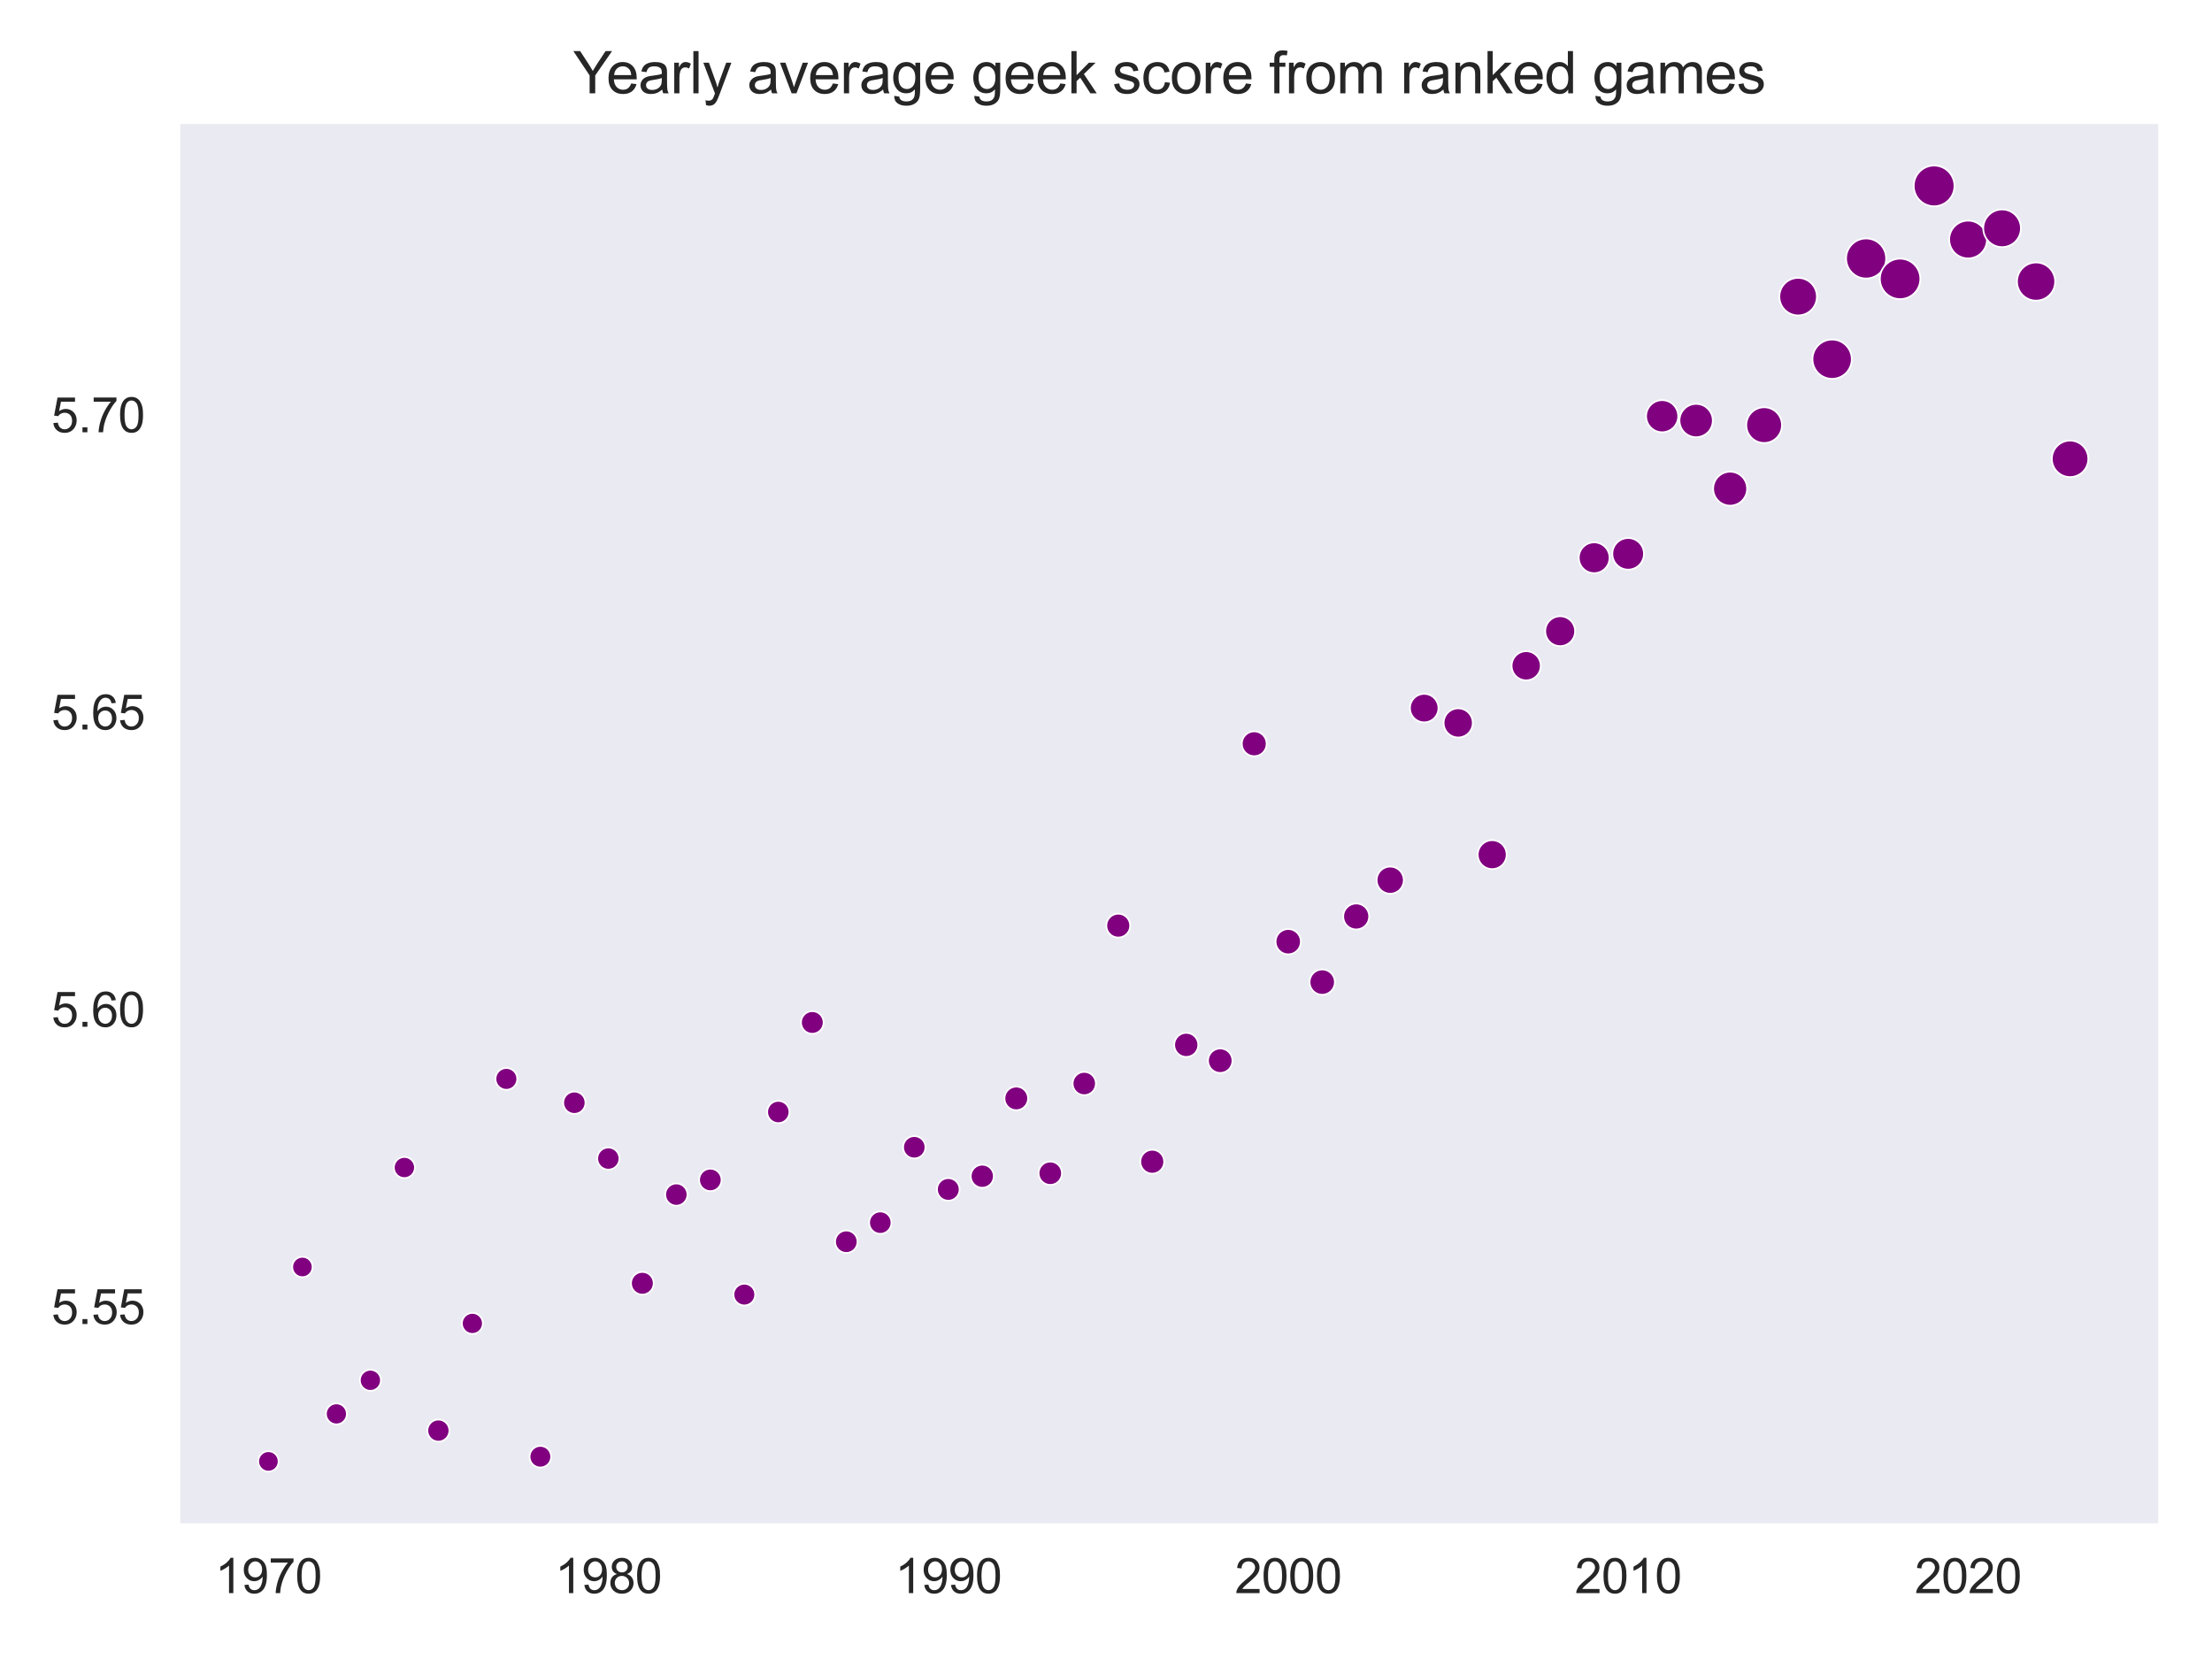 <?xml version="1.0" encoding="utf-8" standalone="no"?>
<!DOCTYPE svg PUBLIC "-//W3C//DTD SVG 1.1//EN"
  "http://www.w3.org/Graphics/SVG/1.1/DTD/svg11.dtd">
<svg xmlns:xlink="http://www.w3.org/1999/xlink" width="460.8pt" height="345.6pt" viewBox="0 0 460.8 345.6" xmlns="http://www.w3.org/2000/svg" version="1.1">
 <defs>
  <style type="text/css">*{stroke-linejoin: round; stroke-linecap: butt}</style>
 </defs>
 <g id="figure_1">
  <g id="patch_1">
   <path d="M 0 345.6 
L 460.8 345.6 
L 460.8 0 
L 0 0 
z
" style="fill: #ffffff"/>
  </g>
  <g id="axes_1">
   <g id="patch_2">
    <path d="M 37.15 317.72 
L 450 317.72 
L 450 25.44 
L 37.15 25.44 
z
" style="fill: #eaeaf2"/>
   </g>
   <g id="matplotlib.axis_1">
    <g id="xtick_1">
     <g id="text_1">
      <!-- 1970 -->
      <g style="fill: #262626" transform="translate(44.794 331.878) scale(0.1 -0.1)">
       <defs>
        <path id="ArialMT-31" d="M 2384 0 
L 1822 0 
L 1822 3584 
Q 1619 3391 1289 3197 
Q 959 3003 697 2906 
L 697 3450 
Q 1169 3672 1522 3987 
Q 1875 4303 2022 4600 
L 2384 4600 
L 2384 0 
z
" transform="scale(0.016)"/>
        <path id="ArialMT-39" d="M 350 1059 
L 891 1109 
Q 959 728 1153 556 
Q 1347 384 1650 384 
Q 1909 384 2104 503 
Q 2300 622 2425 820 
Q 2550 1019 2634 1356 
Q 2719 1694 2719 2044 
Q 2719 2081 2716 2156 
Q 2547 1888 2255 1720 
Q 1963 1553 1622 1553 
Q 1053 1553 659 1965 
Q 266 2378 266 3053 
Q 266 3750 677 4175 
Q 1088 4600 1706 4600 
Q 2153 4600 2523 4359 
Q 2894 4119 3086 3673 
Q 3278 3228 3278 2384 
Q 3278 1506 3087 986 
Q 2897 466 2520 194 
Q 2144 -78 1638 -78 
Q 1100 -78 759 220 
Q 419 519 350 1059 
z
M 2653 3081 
Q 2653 3566 2395 3850 
Q 2138 4134 1775 4134 
Q 1400 4134 1122 3828 
Q 844 3522 844 3034 
Q 844 2597 1108 2323 
Q 1372 2050 1759 2050 
Q 2150 2050 2401 2323 
Q 2653 2597 2653 3081 
z
" transform="scale(0.016)"/>
        <path id="ArialMT-37" d="M 303 3981 
L 303 4522 
L 3269 4522 
L 3269 4084 
Q 2831 3619 2401 2847 
Q 1972 2075 1738 1259 
Q 1569 684 1522 0 
L 944 0 
Q 953 541 1156 1306 
Q 1359 2072 1739 2783 
Q 2119 3494 2547 3981 
L 303 3981 
z
" transform="scale(0.016)"/>
        <path id="ArialMT-30" d="M 266 2259 
Q 266 3072 433 3567 
Q 600 4063 929 4331 
Q 1259 4600 1759 4600 
Q 2128 4600 2406 4451 
Q 2684 4303 2865 4023 
Q 3047 3744 3150 3342 
Q 3253 2941 3253 2259 
Q 3253 1453 3087 958 
Q 2922 463 2592 192 
Q 2263 -78 1759 -78 
Q 1097 -78 719 397 
Q 266 969 266 2259 
z
M 844 2259 
Q 844 1131 1108 757 
Q 1372 384 1759 384 
Q 2147 384 2411 759 
Q 2675 1134 2675 2259 
Q 2675 3391 2411 3762 
Q 2147 4134 1753 4134 
Q 1366 4134 1134 3806 
Q 844 3388 844 2259 
z
" transform="scale(0.016)"/>
       </defs>
       <use xlink:href="#ArialMT-31"/>
       <use xlink:href="#ArialMT-39" x="55.615"/>
       <use xlink:href="#ArialMT-37" x="111.23"/>
       <use xlink:href="#ArialMT-30" x="166.846"/>
      </g>
     </g>
    </g>
    <g id="xtick_2">
     <g id="text_2">
      <!-- 1980 -->
      <g style="fill: #262626" transform="translate(115.609 331.878) scale(0.1 -0.1)">
       <defs>
        <path id="ArialMT-38" d="M 1131 2484 
Q 781 2613 612 2850 
Q 444 3088 444 3419 
Q 444 3919 803 4259 
Q 1163 4600 1759 4600 
Q 2359 4600 2725 4251 
Q 3091 3903 3091 3403 
Q 3091 3084 2923 2848 
Q 2756 2613 2416 2484 
Q 2838 2347 3058 2040 
Q 3278 1734 3278 1309 
Q 3278 722 2862 322 
Q 2447 -78 1769 -78 
Q 1091 -78 675 323 
Q 259 725 259 1325 
Q 259 1772 486 2073 
Q 713 2375 1131 2484 
z
M 1019 3438 
Q 1019 3113 1228 2906 
Q 1438 2700 1772 2700 
Q 2097 2700 2305 2904 
Q 2513 3109 2513 3406 
Q 2513 3716 2298 3927 
Q 2084 4138 1766 4138 
Q 1444 4138 1231 3931 
Q 1019 3725 1019 3438 
z
M 838 1322 
Q 838 1081 952 856 
Q 1066 631 1291 507 
Q 1516 384 1775 384 
Q 2178 384 2440 643 
Q 2703 903 2703 1303 
Q 2703 1709 2433 1975 
Q 2163 2241 1756 2241 
Q 1359 2241 1098 1978 
Q 838 1716 838 1322 
z
" transform="scale(0.016)"/>
       </defs>
       <use xlink:href="#ArialMT-31"/>
       <use xlink:href="#ArialMT-39" x="55.615"/>
       <use xlink:href="#ArialMT-38" x="111.23"/>
       <use xlink:href="#ArialMT-30" x="166.846"/>
      </g>
     </g>
    </g>
    <g id="xtick_3">
     <g id="text_3">
      <!-- 1990 -->
      <g style="fill: #262626" transform="translate(186.424 331.878) scale(0.1 -0.1)">
       <use xlink:href="#ArialMT-31"/>
       <use xlink:href="#ArialMT-39" x="55.615"/>
       <use xlink:href="#ArialMT-39" x="111.23"/>
       <use xlink:href="#ArialMT-30" x="166.846"/>
      </g>
     </g>
    </g>
    <g id="xtick_4">
     <g id="text_4">
      <!-- 2000 -->
      <g style="fill: #262626" transform="translate(257.238 331.878) scale(0.1 -0.1)">
       <defs>
        <path id="ArialMT-32" d="M 3222 541 
L 3222 0 
L 194 0 
Q 188 203 259 391 
Q 375 700 629 1000 
Q 884 1300 1366 1694 
Q 2113 2306 2375 2664 
Q 2638 3022 2638 3341 
Q 2638 3675 2398 3904 
Q 2159 4134 1775 4134 
Q 1369 4134 1125 3890 
Q 881 3647 878 3216 
L 300 3275 
Q 359 3922 746 4261 
Q 1134 4600 1788 4600 
Q 2447 4600 2831 4234 
Q 3216 3869 3216 3328 
Q 3216 3053 3103 2787 
Q 2991 2522 2730 2228 
Q 2469 1934 1863 1422 
Q 1356 997 1212 845 
Q 1069 694 975 541 
L 3222 541 
z
" transform="scale(0.016)"/>
       </defs>
       <use xlink:href="#ArialMT-32"/>
       <use xlink:href="#ArialMT-30" x="55.615"/>
       <use xlink:href="#ArialMT-30" x="111.23"/>
       <use xlink:href="#ArialMT-30" x="166.846"/>
      </g>
     </g>
    </g>
    <g id="xtick_5">
     <g id="text_5">
      <!-- 2010 -->
      <g style="fill: #262626" transform="translate(328.053 331.878) scale(0.1 -0.1)">
       <use xlink:href="#ArialMT-32"/>
       <use xlink:href="#ArialMT-30" x="55.615"/>
       <use xlink:href="#ArialMT-31" x="111.23"/>
       <use xlink:href="#ArialMT-30" x="166.846"/>
      </g>
     </g>
    </g>
    <g id="xtick_6">
     <g id="text_6">
      <!-- 2020 -->
      <g style="fill: #262626" transform="translate(398.868 331.878) scale(0.1 -0.1)">
       <use xlink:href="#ArialMT-32"/>
       <use xlink:href="#ArialMT-30" x="55.615"/>
       <use xlink:href="#ArialMT-32" x="111.23"/>
       <use xlink:href="#ArialMT-30" x="166.846"/>
      </g>
     </g>
    </g>
   </g>
   <g id="matplotlib.axis_2">
    <g id="ytick_1">
     <g id="text_7">
      <!-- 5.55 -->
      <g style="fill: #262626" transform="translate(10.689 275.814) scale(0.1 -0.1)">
       <defs>
        <path id="ArialMT-35" d="M 266 1200 
L 856 1250 
Q 922 819 1161 601 
Q 1400 384 1738 384 
Q 2144 384 2425 690 
Q 2706 997 2706 1503 
Q 2706 1984 2436 2262 
Q 2166 2541 1728 2541 
Q 1456 2541 1237 2417 
Q 1019 2294 894 2097 
L 366 2166 
L 809 4519 
L 3088 4519 
L 3088 3981 
L 1259 3981 
L 1013 2750 
Q 1425 3038 1878 3038 
Q 2478 3038 2890 2622 
Q 3303 2206 3303 1553 
Q 3303 931 2941 478 
Q 2500 -78 1738 -78 
Q 1113 -78 717 272 
Q 322 622 266 1200 
z
" transform="scale(0.016)"/>
        <path id="ArialMT-2e" d="M 581 0 
L 581 641 
L 1222 641 
L 1222 0 
L 581 0 
z
" transform="scale(0.016)"/>
       </defs>
       <use xlink:href="#ArialMT-35"/>
       <use xlink:href="#ArialMT-2e" x="55.615"/>
       <use xlink:href="#ArialMT-35" x="83.398"/>
       <use xlink:href="#ArialMT-35" x="139.014"/>
      </g>
     </g>
    </g>
    <g id="ytick_2">
     <g id="text_8">
      <!-- 5.60 -->
      <g style="fill: #262626" transform="translate(10.689 213.891) scale(0.1 -0.1)">
       <defs>
        <path id="ArialMT-36" d="M 3184 3459 
L 2625 3416 
Q 2550 3747 2413 3897 
Q 2184 4138 1850 4138 
Q 1581 4138 1378 3988 
Q 1113 3794 959 3422 
Q 806 3050 800 2363 
Q 1003 2672 1297 2822 
Q 1591 2972 1913 2972 
Q 2475 2972 2870 2558 
Q 3266 2144 3266 1488 
Q 3266 1056 3080 686 
Q 2894 316 2569 119 
Q 2244 -78 1831 -78 
Q 1128 -78 684 439 
Q 241 956 241 2144 
Q 241 3472 731 4075 
Q 1159 4600 1884 4600 
Q 2425 4600 2770 4297 
Q 3116 3994 3184 3459 
z
M 888 1484 
Q 888 1194 1011 928 
Q 1134 663 1356 523 
Q 1578 384 1822 384 
Q 2178 384 2434 671 
Q 2691 959 2691 1453 
Q 2691 1928 2437 2201 
Q 2184 2475 1800 2475 
Q 1419 2475 1153 2201 
Q 888 1928 888 1484 
z
" transform="scale(0.016)"/>
       </defs>
       <use xlink:href="#ArialMT-35"/>
       <use xlink:href="#ArialMT-2e" x="55.615"/>
       <use xlink:href="#ArialMT-36" x="83.398"/>
       <use xlink:href="#ArialMT-30" x="139.014"/>
      </g>
     </g>
    </g>
    <g id="ytick_3">
     <g id="text_9">
      <!-- 5.65 -->
      <g style="fill: #262626" transform="translate(10.689 151.969) scale(0.1 -0.1)">
       <use xlink:href="#ArialMT-35"/>
       <use xlink:href="#ArialMT-2e" x="55.615"/>
       <use xlink:href="#ArialMT-36" x="83.398"/>
       <use xlink:href="#ArialMT-35" x="139.014"/>
      </g>
     </g>
    </g>
    <g id="ytick_4">
     <g id="text_10">
      <!-- 5.70 -->
      <g style="fill: #262626" transform="translate(10.689 90.047) scale(0.1 -0.1)">
       <use xlink:href="#ArialMT-35"/>
       <use xlink:href="#ArialMT-2e" x="55.615"/>
       <use xlink:href="#ArialMT-37" x="83.398"/>
       <use xlink:href="#ArialMT-30" x="139.014"/>
      </g>
     </g>
    </g>
   </g>
   <g id="PathCollection_1">
    <path d="M 55.916 306.558 
C 56.479 306.558 57.019 306.334 57.417 305.936 
C 57.816 305.538 58.039 304.998 58.039 304.435 
C 58.039 303.871 57.816 303.331 57.417 302.933 
C 57.019 302.535 56.479 302.311 55.916 302.311 
C 55.353 302.311 54.813 302.535 54.414 302.933 
C 54.016 303.331 53.792 303.871 53.792 304.435 
C 53.792 304.998 54.016 305.538 54.414 305.936 
C 54.813 306.334 55.353 306.558 55.916 306.558 
z
" clip-path="url(#p7b5a3432b7)" style="fill: #800080; stroke: #ffffff; stroke-width: 0.354"/>
    <path d="M 62.997 266.059 
C 63.56 266.059 64.1 265.835 64.497 265.437 
C 64.895 265.039 65.119 264.5 65.119 263.937 
C 65.119 263.375 64.895 262.835 64.497 262.437 
C 64.1 262.039 63.56 261.816 62.997 261.816 
C 62.435 261.816 61.895 262.039 61.497 262.437 
C 61.1 262.835 60.876 263.375 60.876 263.937 
C 60.876 264.5 61.1 265.039 61.497 265.437 
C 61.895 265.835 62.435 266.059 62.997 266.059 
z
" clip-path="url(#p7b5a3432b7)" style="fill: #800080; stroke: #ffffff; stroke-width: 0.354"/>
    <path d="M 70.079 296.722 
C 70.658 296.722 71.213 296.492 71.622 296.083 
C 72.032 295.673 72.261 295.118 72.261 294.539 
C 72.261 293.961 72.032 293.405 71.622 292.996 
C 71.213 292.587 70.658 292.357 70.079 292.357 
C 69.5 292.357 68.945 292.587 68.536 292.996 
C 68.126 293.405 67.896 293.961 67.896 294.539 
C 67.896 295.118 68.126 295.673 68.536 296.083 
C 68.945 296.492 69.5 296.722 70.079 296.722 
z
" clip-path="url(#p7b5a3432b7)" style="fill: #800080; stroke: #ffffff; stroke-width: 0.354"/>
    <path d="M 77.16 289.737 
C 77.742 289.737 78.301 289.506 78.712 289.094 
C 79.124 288.683 79.355 288.124 79.355 287.542 
C 79.355 286.96 79.124 286.402 78.712 285.99 
C 78.301 285.578 77.742 285.347 77.16 285.347 
C 76.578 285.347 76.02 285.578 75.608 285.99 
C 75.197 286.402 74.965 286.96 74.965 287.542 
C 74.965 288.124 75.197 288.683 75.608 289.094 
C 76.02 289.506 76.578 289.737 77.16 289.737 
z
" clip-path="url(#p7b5a3432b7)" style="fill: #800080; stroke: #ffffff; stroke-width: 0.354"/>
    <path d="M 84.242 245.415 
C 84.825 245.415 85.383 245.184 85.795 244.772 
C 86.207 244.36 86.439 243.801 86.439 243.218 
C 86.439 242.635 86.207 242.076 85.795 241.664 
C 85.383 241.252 84.825 241.021 84.242 241.021 
C 83.659 241.021 83.1 241.252 82.688 241.664 
C 82.276 242.076 82.045 242.635 82.045 243.218 
C 82.045 243.801 82.276 244.36 82.688 244.772 
C 83.1 245.184 83.659 245.415 84.242 245.415 
z
" clip-path="url(#p7b5a3432b7)" style="fill: #800080; stroke: #ffffff; stroke-width: 0.354"/>
    <path d="M 91.323 300.316 
C 91.932 300.316 92.516 300.074 92.947 299.643 
C 93.378 299.213 93.62 298.628 93.62 298.019 
C 93.62 297.41 93.378 296.826 92.947 296.396 
C 92.516 295.965 91.932 295.723 91.323 295.723 
C 90.714 295.723 90.13 295.965 89.7 296.396 
C 89.269 296.826 89.027 297.41 89.027 298.019 
C 89.027 298.628 89.269 299.213 89.7 299.643 
C 90.13 300.074 90.714 300.316 91.323 300.316 
z
" clip-path="url(#p7b5a3432b7)" style="fill: #800080; stroke: #ffffff; stroke-width: 0.354"/>
    <path d="M 98.405 277.875 
C 98.984 277.875 99.54 277.645 99.95 277.235 
C 100.359 276.825 100.589 276.27 100.589 275.69 
C 100.589 275.111 100.359 274.555 99.95 274.145 
C 99.54 273.736 98.984 273.505 98.405 273.505 
C 97.825 273.505 97.27 273.736 96.86 274.145 
C 96.45 274.555 96.22 275.111 96.22 275.69 
C 96.22 276.27 96.45 276.825 96.86 277.235 
C 97.27 277.645 97.825 277.875 98.405 277.875 
z
" clip-path="url(#p7b5a3432b7)" style="fill: #800080; stroke: #ffffff; stroke-width: 0.354"/>
    <path d="M 105.486 227.023 
C 106.088 227.023 106.666 226.784 107.092 226.358 
C 107.517 225.932 107.757 225.355 107.757 224.753 
C 107.757 224.151 107.517 223.573 107.092 223.147 
C 106.666 222.722 106.088 222.482 105.486 222.482 
C 104.884 222.482 104.307 222.722 103.881 223.147 
C 103.455 223.573 103.216 224.151 103.216 224.753 
C 103.216 225.355 103.455 225.932 103.881 226.358 
C 104.307 226.784 104.884 227.023 105.486 227.023 
z
" clip-path="url(#p7b5a3432b7)" style="fill: #800080; stroke: #ffffff; stroke-width: 0.354"/>
    <path d="M 112.568 305.709 
C 113.165 305.709 113.738 305.471 114.16 305.049 
C 114.583 304.626 114.82 304.054 114.82 303.456 
C 114.82 302.859 114.583 302.286 114.16 301.864 
C 113.738 301.441 113.165 301.204 112.568 301.204 
C 111.97 301.204 111.397 301.441 110.975 301.864 
C 110.553 302.286 110.315 302.859 110.315 303.456 
C 110.315 304.054 110.553 304.626 110.975 305.049 
C 111.397 305.471 111.97 305.709 112.568 305.709 
z
" clip-path="url(#p7b5a3432b7)" style="fill: #800080; stroke: #ffffff; stroke-width: 0.354"/>
    <path d="M 119.649 232.041 
C 120.265 232.041 120.856 231.796 121.291 231.361 
C 121.726 230.925 121.971 230.335 121.971 229.719 
C 121.971 229.103 121.726 228.513 121.291 228.077 
C 120.856 227.642 120.265 227.397 119.649 227.397 
C 119.033 227.397 118.443 227.642 118.007 228.077 
C 117.572 228.513 117.327 229.103 117.327 229.719 
C 117.327 230.335 117.572 230.925 118.007 231.361 
C 118.443 231.796 119.033 232.041 119.649 232.041 
z
" clip-path="url(#p7b5a3432b7)" style="fill: #800080; stroke: #ffffff; stroke-width: 0.354"/>
    <path d="M 126.731 243.658 
C 127.343 243.658 127.931 243.415 128.364 242.982 
C 128.797 242.548 129.041 241.961 129.041 241.348 
C 129.041 240.735 128.797 240.148 128.364 239.714 
C 127.931 239.281 127.343 239.038 126.731 239.038 
C 126.118 239.038 125.53 239.281 125.097 239.714 
C 124.664 240.148 124.42 240.735 124.42 241.348 
C 124.42 241.961 124.664 242.548 125.097 242.982 
C 125.53 243.415 126.118 243.658 126.731 243.658 
z
" clip-path="url(#p7b5a3432b7)" style="fill: #800080; stroke: #ffffff; stroke-width: 0.354"/>
    <path d="M 133.812 269.695 
C 134.439 269.695 135.041 269.446 135.484 269.003 
C 135.928 268.559 136.177 267.958 136.177 267.331 
C 136.177 266.704 135.928 266.102 135.484 265.659 
C 135.041 265.215 134.439 264.966 133.812 264.966 
C 133.185 264.966 132.584 265.215 132.14 265.659 
C 131.697 266.102 131.447 266.704 131.447 267.331 
C 131.447 267.958 131.697 268.559 132.14 269.003 
C 132.584 269.446 133.185 269.695 133.812 269.695 
z
" clip-path="url(#p7b5a3432b7)" style="fill: #800080; stroke: #ffffff; stroke-width: 0.354"/>
    <path d="M 140.894 251.171 
C 141.508 251.171 142.098 250.927 142.533 250.492 
C 142.967 250.057 143.212 249.468 143.212 248.853 
C 143.212 248.238 142.967 247.649 142.533 247.214 
C 142.098 246.779 141.508 246.535 140.894 246.535 
C 140.279 246.535 139.689 246.779 139.255 247.214 
C 138.82 247.649 138.576 248.238 138.576 248.853 
C 138.576 249.468 138.82 250.057 139.255 250.492 
C 139.689 250.927 140.279 251.171 140.894 251.171 
z
" clip-path="url(#p7b5a3432b7)" style="fill: #800080; stroke: #ffffff; stroke-width: 0.354"/>
    <path d="M 147.975 248.134 
C 148.596 248.134 149.191 247.887 149.629 247.448 
C 150.068 247.01 150.315 246.414 150.315 245.794 
C 150.315 245.174 150.068 244.578 149.629 244.14 
C 149.191 243.701 148.596 243.454 147.975 243.454 
C 147.355 243.454 146.76 243.701 146.321 244.14 
C 145.882 244.578 145.636 245.174 145.636 245.794 
C 145.636 246.414 145.882 247.01 146.321 247.448 
C 146.76 247.887 147.355 248.134 147.975 248.134 
z
" clip-path="url(#p7b5a3432b7)" style="fill: #800080; stroke: #ffffff; stroke-width: 0.354"/>
    <path d="M 155.057 271.946 
C 155.657 271.946 156.232 271.708 156.656 271.283 
C 157.081 270.859 157.319 270.284 157.319 269.684 
C 157.319 269.084 157.081 268.508 156.656 268.084 
C 156.232 267.66 155.657 267.421 155.057 267.421 
C 154.457 267.421 153.881 267.66 153.457 268.084 
C 153.033 268.508 152.794 269.084 152.794 269.684 
C 152.794 270.284 153.033 270.859 153.457 271.283 
C 153.881 271.708 154.457 271.946 155.057 271.946 
z
" clip-path="url(#p7b5a3432b7)" style="fill: #800080; stroke: #ffffff; stroke-width: 0.354"/>
    <path d="M 162.138 233.971 
C 162.753 233.971 163.343 233.726 163.779 233.291 
C 164.214 232.856 164.458 232.266 164.458 231.651 
C 164.458 231.036 164.214 230.446 163.779 230.01 
C 163.343 229.575 162.753 229.331 162.138 229.331 
C 161.523 229.331 160.933 229.575 160.498 230.01 
C 160.062 230.446 159.818 231.036 159.818 231.651 
C 159.818 232.266 160.062 232.856 160.498 233.291 
C 160.933 233.726 161.523 233.971 162.138 233.971 
z
" clip-path="url(#p7b5a3432b7)" style="fill: #800080; stroke: #ffffff; stroke-width: 0.354"/>
    <path d="M 169.22 215.357 
C 169.845 215.357 170.444 215.109 170.886 214.667 
C 171.328 214.225 171.576 213.625 171.576 213 
C 171.576 212.375 171.328 211.775 170.886 211.333 
C 170.444 210.891 169.845 210.643 169.22 210.643 
C 168.594 210.643 167.995 210.891 167.553 211.333 
C 167.111 211.775 166.863 212.375 166.863 213 
C 166.863 213.625 167.111 214.225 167.553 214.667 
C 167.995 215.109 168.594 215.357 169.22 215.357 
z
" clip-path="url(#p7b5a3432b7)" style="fill: #800080; stroke: #ffffff; stroke-width: 0.354"/>
    <path d="M 176.301 261.011 
C 176.921 261.011 177.516 260.765 177.954 260.327 
C 178.392 259.888 178.639 259.294 178.639 258.674 
C 178.639 258.054 178.392 257.459 177.954 257.021 
C 177.516 256.583 176.921 256.336 176.301 256.336 
C 175.681 256.336 175.086 256.583 174.648 257.021 
C 174.21 257.459 173.963 258.054 173.963 258.674 
C 173.963 259.294 174.21 259.888 174.648 260.327 
C 175.086 260.765 175.681 261.011 176.301 261.011 
z
" clip-path="url(#p7b5a3432b7)" style="fill: #800080; stroke: #ffffff; stroke-width: 0.354"/>
    <path d="M 183.382 257.026 
C 184 257.026 184.592 256.781 185.028 256.344 
C 185.465 255.908 185.71 255.316 185.71 254.698 
C 185.71 254.081 185.465 253.489 185.028 253.052 
C 184.592 252.616 184 252.371 183.382 252.371 
C 182.765 252.371 182.173 252.616 181.736 253.052 
C 181.3 253.489 181.055 254.081 181.055 254.698 
C 181.055 255.316 181.3 255.908 181.736 256.344 
C 182.173 256.781 182.765 257.026 183.382 257.026 
z
" clip-path="url(#p7b5a3432b7)" style="fill: #800080; stroke: #ffffff; stroke-width: 0.354"/>
    <path d="M 190.464 241.323 
C 191.081 241.323 191.673 241.077 192.11 240.641 
C 192.546 240.204 192.792 239.612 192.792 238.995 
C 192.792 238.378 192.546 237.785 192.11 237.349 
C 191.673 236.912 191.081 236.667 190.464 236.667 
C 189.847 236.667 189.254 236.912 188.818 237.349 
C 188.381 237.785 188.136 238.378 188.136 238.995 
C 188.136 239.612 188.381 240.204 188.818 240.641 
C 189.254 241.077 189.847 241.323 190.464 241.323 
z
" clip-path="url(#p7b5a3432b7)" style="fill: #800080; stroke: #ffffff; stroke-width: 0.354"/>
    <path d="M 197.545 250.131 
C 198.17 250.131 198.769 249.882 199.211 249.441 
C 199.652 248.999 199.9 248.4 199.9 247.776 
C 199.9 247.151 199.652 246.552 199.211 246.11 
C 198.769 245.669 198.17 245.421 197.545 245.421 
C 196.921 245.421 196.322 245.669 195.88 246.11 
C 195.439 246.552 195.19 247.151 195.19 247.776 
C 195.19 248.4 195.439 248.999 195.88 249.441 
C 196.322 249.882 196.921 250.131 197.545 250.131 
z
" clip-path="url(#p7b5a3432b7)" style="fill: #800080; stroke: #ffffff; stroke-width: 0.354"/>
    <path d="M 204.627 247.429 
C 205.264 247.429 205.875 247.176 206.326 246.725 
C 206.777 246.275 207.03 245.663 207.03 245.026 
C 207.03 244.389 206.777 243.778 206.326 243.327 
C 205.875 242.877 205.264 242.623 204.627 242.623 
C 203.99 242.623 203.378 242.877 202.928 243.327 
C 202.477 243.778 202.224 244.389 202.224 245.026 
C 202.224 245.663 202.477 246.275 202.928 246.725 
C 203.378 247.176 203.99 247.429 204.627 247.429 
z
" clip-path="url(#p7b5a3432b7)" style="fill: #800080; stroke: #ffffff; stroke-width: 0.354"/>
    <path d="M 211.708 231.278 
C 212.361 231.278 212.988 231.018 213.45 230.556 
C 213.912 230.094 214.171 229.468 214.171 228.815 
C 214.171 228.162 213.912 227.535 213.45 227.074 
C 212.988 226.612 212.361 226.352 211.708 226.352 
C 211.055 226.352 210.429 226.612 209.967 227.074 
C 209.505 227.535 209.246 228.162 209.246 228.815 
C 209.246 229.468 209.505 230.094 209.967 230.556 
C 210.429 231.018 211.055 231.278 211.708 231.278 
z
" clip-path="url(#p7b5a3432b7)" style="fill: #800080; stroke: #ffffff; stroke-width: 0.354"/>
    <path d="M 218.79 246.842 
C 219.436 246.842 220.055 246.585 220.511 246.129 
C 220.968 245.672 221.225 245.053 221.225 244.407 
C 221.225 243.761 220.968 243.142 220.511 242.685 
C 220.055 242.229 219.436 241.972 218.79 241.972 
C 218.144 241.972 217.525 242.229 217.068 242.685 
C 216.612 243.142 216.355 243.761 216.355 244.407 
C 216.355 245.053 216.612 245.672 217.068 246.129 
C 217.525 246.585 218.144 246.842 218.79 246.842 
z
" clip-path="url(#p7b5a3432b7)" style="fill: #800080; stroke: #ffffff; stroke-width: 0.354"/>
    <path d="M 225.871 228.142 
C 226.514 228.142 227.131 227.887 227.585 227.432 
C 228.04 226.978 228.295 226.362 228.295 225.719 
C 228.295 225.076 228.04 224.46 227.585 224.005 
C 227.131 223.551 226.514 223.295 225.871 223.295 
C 225.229 223.295 224.612 223.551 224.158 224.005 
C 223.703 224.46 223.448 225.076 223.448 225.719 
C 223.448 226.362 223.703 226.978 224.158 227.432 
C 224.612 227.887 225.229 228.142 225.871 228.142 
z
" clip-path="url(#p7b5a3432b7)" style="fill: #800080; stroke: #ffffff; stroke-width: 0.354"/>
    <path d="M 232.953 195.31 
C 233.612 195.31 234.244 195.048 234.71 194.583 
C 235.176 194.117 235.438 193.485 235.438 192.826 
C 235.438 192.167 235.176 191.535 234.71 191.069 
C 234.244 190.603 233.612 190.341 232.953 190.341 
C 232.294 190.341 231.662 190.603 231.196 191.069 
C 230.73 191.535 230.468 192.167 230.468 192.826 
C 230.468 193.485 230.73 194.117 231.196 194.583 
C 231.662 195.048 232.294 195.31 232.953 195.31 
z
" clip-path="url(#p7b5a3432b7)" style="fill: #800080; stroke: #ffffff; stroke-width: 0.354"/>
    <path d="M 240.034 244.495 
C 240.695 244.495 241.328 244.232 241.795 243.765 
C 242.262 243.298 242.524 242.665 242.524 242.004 
C 242.524 241.344 242.262 240.711 241.795 240.244 
C 241.328 239.777 240.695 239.514 240.034 239.514 
C 239.374 239.514 238.74 239.777 238.273 240.244 
C 237.806 240.711 237.544 241.344 237.544 242.004 
C 237.544 242.665 237.806 243.298 238.273 243.765 
C 238.74 244.232 239.374 244.495 240.034 244.495 
z
" clip-path="url(#p7b5a3432b7)" style="fill: #800080; stroke: #ffffff; stroke-width: 0.354"/>
    <path d="M 247.116 220.179 
C 247.781 220.179 248.42 219.915 248.891 219.444 
C 249.361 218.973 249.626 218.335 249.626 217.669 
C 249.626 217.003 249.361 216.365 248.891 215.894 
C 248.42 215.423 247.781 215.159 247.116 215.159 
C 246.45 215.159 245.811 215.423 245.341 215.894 
C 244.87 216.365 244.606 217.003 244.606 217.669 
C 244.606 218.335 244.87 218.973 245.341 219.444 
C 245.811 219.915 246.45 220.179 247.116 220.179 
z
" clip-path="url(#p7b5a3432b7)" style="fill: #800080; stroke: #ffffff; stroke-width: 0.354"/>
    <path d="M 254.197 223.513 
C 254.873 223.513 255.522 223.244 256 222.766 
C 256.478 222.288 256.747 221.639 256.747 220.963 
C 256.747 220.287 256.478 219.638 256 219.16 
C 255.522 218.682 254.873 218.413 254.197 218.413 
C 253.521 218.413 252.872 218.682 252.394 219.16 
C 251.916 219.638 251.647 220.287 251.647 220.963 
C 251.647 221.639 251.916 222.288 252.394 222.766 
C 252.872 223.244 253.521 223.513 254.197 223.513 
z
" clip-path="url(#p7b5a3432b7)" style="fill: #800080; stroke: #ffffff; stroke-width: 0.354"/>
    <path d="M 261.279 157.532 
C 261.966 157.532 262.625 157.259 263.11 156.773 
C 263.596 156.287 263.869 155.628 263.869 154.941 
C 263.869 154.254 263.596 153.595 263.11 153.11 
C 262.625 152.624 261.966 152.351 261.279 152.351 
C 260.592 152.351 259.933 152.624 259.447 153.11 
C 258.961 153.595 258.688 154.254 258.688 154.941 
C 258.688 155.628 258.961 156.287 259.447 156.773 
C 259.933 157.259 260.592 157.532 261.279 157.532 
z
" clip-path="url(#p7b5a3432b7)" style="fill: #800080; stroke: #ffffff; stroke-width: 0.354"/>
    <path d="M 268.36 198.805 
C 269.059 198.805 269.73 198.527 270.224 198.033 
C 270.718 197.539 270.996 196.868 270.996 196.169 
C 270.996 195.47 270.718 194.8 270.224 194.306 
C 269.73 193.811 269.059 193.534 268.36 193.534 
C 267.661 193.534 266.991 193.811 266.496 194.306 
C 266.002 194.8 265.724 195.47 265.724 196.169 
C 265.724 196.868 266.002 197.539 266.496 198.033 
C 266.991 198.527 267.661 198.805 268.36 198.805 
z
" clip-path="url(#p7b5a3432b7)" style="fill: #800080; stroke: #ffffff; stroke-width: 0.354"/>
    <path d="M 275.442 207.23 
C 276.142 207.23 276.813 206.952 277.308 206.457 
C 277.803 205.962 278.081 205.291 278.081 204.591 
C 278.081 203.891 277.803 203.22 277.308 202.725 
C 276.813 202.23 276.142 201.952 275.442 201.952 
C 274.742 201.952 274.07 202.23 273.575 202.725 
C 273.081 203.22 272.802 203.891 272.802 204.591 
C 272.802 205.291 273.081 205.962 273.575 206.457 
C 274.07 206.952 274.742 207.23 275.442 207.23 
z
" clip-path="url(#p7b5a3432b7)" style="fill: #800080; stroke: #ffffff; stroke-width: 0.354"/>
    <path d="M 282.523 193.624 
C 283.241 193.624 283.929 193.339 284.436 192.831 
C 284.944 192.324 285.229 191.636 285.229 190.918 
C 285.229 190.201 284.944 189.513 284.436 189.005 
C 283.929 188.498 283.241 188.213 282.523 188.213 
C 281.806 188.213 281.117 188.498 280.61 189.005 
C 280.103 189.513 279.818 190.201 279.818 190.918 
C 279.818 191.636 280.103 192.324 280.61 192.831 
C 281.117 193.339 281.806 193.624 282.523 193.624 
z
" clip-path="url(#p7b5a3432b7)" style="fill: #800080; stroke: #ffffff; stroke-width: 0.354"/>
    <path d="M 289.605 186.18 
C 290.355 186.18 291.074 185.882 291.605 185.352 
C 292.135 184.821 292.433 184.102 292.433 183.351 
C 292.433 182.601 292.135 181.882 291.605 181.351 
C 291.074 180.821 290.355 180.523 289.605 180.523 
C 288.854 180.523 288.135 180.821 287.604 181.351 
C 287.074 181.882 286.776 182.601 286.776 183.351 
C 286.776 184.102 287.074 184.821 287.604 185.352 
C 288.135 185.882 288.854 186.18 289.605 186.18 
z
" clip-path="url(#p7b5a3432b7)" style="fill: #800080; stroke: #ffffff; stroke-width: 0.354"/>
    <path d="M 296.686 150.478 
C 297.473 150.478 298.228 150.165 298.784 149.609 
C 299.34 149.052 299.653 148.298 299.653 147.511 
C 299.653 146.724 299.34 145.969 298.784 145.413 
C 298.228 144.856 297.473 144.544 296.686 144.544 
C 295.899 144.544 295.144 144.856 294.588 145.413 
C 294.032 145.969 293.719 146.724 293.719 147.511 
C 293.719 148.298 294.032 149.052 294.588 149.609 
C 295.144 150.165 295.899 150.478 296.686 150.478 
z
" clip-path="url(#p7b5a3432b7)" style="fill: #800080; stroke: #ffffff; stroke-width: 0.354"/>
    <path d="M 303.768 153.63 
C 304.572 153.63 305.345 153.31 305.914 152.741 
C 306.483 152.172 306.803 151.399 306.803 150.594 
C 306.803 149.79 306.483 149.017 305.914 148.448 
C 305.345 147.879 304.572 147.559 303.768 147.559 
C 302.963 147.559 302.191 147.879 301.621 148.448 
C 301.052 149.017 300.732 149.79 300.732 150.594 
C 300.732 151.399 301.052 152.172 301.621 152.741 
C 302.191 153.31 302.963 153.63 303.768 153.63 
z
" clip-path="url(#p7b5a3432b7)" style="fill: #800080; stroke: #ffffff; stroke-width: 0.354"/>
    <path d="M 310.849 181.048 
C 311.647 181.048 312.413 180.731 312.977 180.167 
C 313.541 179.602 313.859 178.837 313.859 178.039 
C 313.859 177.24 313.541 176.475 312.977 175.91 
C 312.413 175.346 311.647 175.029 310.849 175.029 
C 310.051 175.029 309.285 175.346 308.721 175.91 
C 308.157 176.475 307.839 177.24 307.839 178.039 
C 307.839 178.837 308.157 179.602 308.721 180.167 
C 309.285 180.731 310.051 181.048 310.849 181.048 
z
" clip-path="url(#p7b5a3432b7)" style="fill: #800080; stroke: #ffffff; stroke-width: 0.354"/>
    <path d="M 317.93 141.727 
C 318.735 141.727 319.507 141.407 320.076 140.838 
C 320.645 140.269 320.964 139.498 320.964 138.693 
C 320.964 137.888 320.645 137.117 320.076 136.548 
C 319.507 135.979 318.735 135.659 317.93 135.659 
C 317.126 135.659 316.354 135.979 315.785 136.548 
C 315.216 137.117 314.897 137.888 314.897 138.693 
C 314.897 139.498 315.216 140.269 315.785 140.838 
C 316.354 141.407 317.126 141.727 317.93 141.727 
z
" clip-path="url(#p7b5a3432b7)" style="fill: #800080; stroke: #ffffff; stroke-width: 0.354"/>
    <path d="M 325.012 134.594 
C 325.837 134.594 326.627 134.267 327.21 133.684 
C 327.794 133.101 328.121 132.31 328.121 131.485 
C 328.121 130.661 327.794 129.87 327.21 129.287 
C 326.627 128.704 325.837 128.376 325.012 128.376 
C 324.187 128.376 323.396 128.704 322.813 129.287 
C 322.23 129.87 321.903 130.661 321.903 131.485 
C 321.903 132.31 322.23 133.101 322.813 133.684 
C 323.396 134.267 324.187 134.594 325.012 134.594 
z
" clip-path="url(#p7b5a3432b7)" style="fill: #800080; stroke: #ffffff; stroke-width: 0.354"/>
    <path d="M 332.093 119.396 
C 332.944 119.396 333.759 119.058 334.36 118.457 
C 334.961 117.856 335.299 117.041 335.299 116.19 
C 335.299 115.34 334.961 114.525 334.36 113.924 
C 333.759 113.322 332.944 112.985 332.093 112.985 
C 331.243 112.985 330.428 113.322 329.827 113.924 
C 329.225 114.525 328.888 115.34 328.888 116.19 
C 328.888 117.041 329.225 117.856 329.827 118.457 
C 330.428 119.058 331.243 119.396 332.093 119.396 
z
" clip-path="url(#p7b5a3432b7)" style="fill: #800080; stroke: #ffffff; stroke-width: 0.354"/>
    <path d="M 339.175 118.666 
C 340.048 118.666 340.886 118.319 341.503 117.701 
C 342.121 117.084 342.467 116.246 342.467 115.373 
C 342.467 114.5 342.121 113.662 341.503 113.045 
C 340.886 112.427 340.048 112.081 339.175 112.081 
C 338.302 112.081 337.464 112.427 336.847 113.045 
C 336.229 113.662 335.882 114.5 335.882 115.373 
C 335.882 116.246 336.229 117.084 336.847 117.701 
C 337.464 118.319 338.302 118.666 339.175 118.666 
z
" clip-path="url(#p7b5a3432b7)" style="fill: #800080; stroke: #ffffff; stroke-width: 0.354"/>
    <path d="M 346.256 90.046 
C 347.143 90.046 347.993 89.694 348.62 89.067 
C 349.247 88.44 349.6 87.59 349.6 86.703 
C 349.6 85.816 349.247 84.966 348.62 84.339 
C 347.993 83.712 347.143 83.36 346.256 83.36 
C 345.37 83.36 344.519 83.712 343.892 84.339 
C 343.265 84.966 342.913 85.816 342.913 86.703 
C 342.913 87.59 343.265 88.44 343.892 89.067 
C 344.519 89.694 345.37 90.046 346.256 90.046 
z
" clip-path="url(#p7b5a3432b7)" style="fill: #800080; stroke: #ffffff; stroke-width: 0.354"/>
    <path d="M 353.338 91.078 
C 354.258 91.078 355.142 90.713 355.793 90.062 
C 356.443 89.411 356.809 88.528 356.809 87.607 
C 356.809 86.686 356.443 85.803 355.793 85.152 
C 355.142 84.501 354.258 84.136 353.338 84.136 
C 352.417 84.136 351.534 84.501 350.883 85.152 
C 350.232 85.803 349.866 86.686 349.866 87.607 
C 349.866 88.528 350.232 89.411 350.883 90.062 
C 351.534 90.713 352.417 91.078 353.338 91.078 
z
" clip-path="url(#p7b5a3432b7)" style="fill: #800080; stroke: #ffffff; stroke-width: 0.354"/>
    <path d="M 360.419 105.336 
C 361.357 105.336 362.257 104.963 362.92 104.3 
C 363.583 103.637 363.956 102.737 363.956 101.8 
C 363.956 100.862 363.583 99.962 362.92 99.299 
C 362.257 98.636 361.357 98.263 360.419 98.263 
C 359.482 98.263 358.582 98.636 357.919 99.299 
C 357.256 99.962 356.883 100.862 356.883 101.8 
C 356.883 102.737 357.256 103.637 357.919 104.3 
C 358.582 104.963 359.482 105.336 360.419 105.336 
z
" clip-path="url(#p7b5a3432b7)" style="fill: #800080; stroke: #ffffff; stroke-width: 0.354"/>
    <path d="M 367.501 92.279 
C 368.487 92.279 369.433 91.887 370.13 91.19 
C 370.827 90.492 371.219 89.547 371.219 88.561 
C 371.219 87.575 370.827 86.629 370.13 85.932 
C 369.433 85.234 368.487 84.842 367.501 84.842 
C 366.515 84.842 365.569 85.234 364.872 85.932 
C 364.174 86.629 363.783 87.575 363.783 88.561 
C 363.783 89.547 364.174 90.492 364.872 91.19 
C 365.569 91.887 366.515 92.279 367.501 92.279 
z
" clip-path="url(#p7b5a3432b7)" style="fill: #800080; stroke: #ffffff; stroke-width: 0.354"/>
    <path d="M 374.582 65.708 
C 375.619 65.708 376.614 65.296 377.347 64.563 
C 378.08 63.829 378.492 62.835 378.492 61.798 
C 378.492 60.761 378.08 59.766 377.347 59.033 
C 376.614 58.3 375.619 57.888 374.582 57.888 
C 373.545 57.888 372.551 58.3 371.817 59.033 
C 371.084 59.766 370.672 60.761 370.672 61.798 
C 370.672 62.835 371.084 63.829 371.817 64.563 
C 372.551 65.296 373.545 65.708 374.582 65.708 
z
" clip-path="url(#p7b5a3432b7)" style="fill: #800080; stroke: #ffffff; stroke-width: 0.354"/>
    <path d="M 381.664 78.919 
C 382.749 78.919 383.79 78.488 384.558 77.721 
C 385.326 76.953 385.757 75.912 385.757 74.826 
C 385.757 73.741 385.326 72.7 384.558 71.932 
C 383.79 71.164 382.749 70.733 381.664 70.733 
C 380.578 70.733 379.537 71.164 378.769 71.932 
C 378.002 72.7 377.571 73.741 377.571 74.826 
C 377.571 75.912 378.002 76.953 378.769 77.721 
C 379.537 78.488 380.578 78.919 381.664 78.919 
z
" clip-path="url(#p7b5a3432b7)" style="fill: #800080; stroke: #ffffff; stroke-width: 0.354"/>
    <path d="M 388.745 58.018 
C 389.851 58.018 390.913 57.579 391.695 56.796 
C 392.477 56.014 392.917 54.953 392.917 53.847 
C 392.917 52.741 392.477 51.68 391.695 50.897 
C 390.913 50.115 389.851 49.676 388.745 49.676 
C 387.639 49.676 386.578 50.115 385.796 50.897 
C 385.013 51.68 384.574 52.741 384.574 53.847 
C 384.574 54.953 385.013 56.014 385.796 56.796 
C 386.578 57.579 387.639 58.018 388.745 58.018 
z
" clip-path="url(#p7b5a3432b7)" style="fill: #800080; stroke: #ffffff; stroke-width: 0.354"/>
    <path d="M 395.827 62.308 
C 396.944 62.308 398.016 61.864 398.806 61.074 
C 399.596 60.284 400.04 59.212 400.04 58.095 
C 400.04 56.977 399.596 55.905 398.806 55.115 
C 398.016 54.325 396.944 53.881 395.827 53.881 
C 394.709 53.881 393.637 54.325 392.847 55.115 
C 392.057 55.905 391.613 56.977 391.613 58.095 
C 391.613 59.212 392.057 60.284 392.847 61.074 
C 393.637 61.864 394.709 62.308 395.827 62.308 
z
" clip-path="url(#p7b5a3432b7)" style="fill: #800080; stroke: #ffffff; stroke-width: 0.354"/>
    <path d="M 402.908 42.968 
C 404.033 42.968 405.113 42.521 405.908 41.725 
C 406.704 40.93 407.151 39.851 407.151 38.725 
C 407.151 37.6 406.704 36.521 405.908 35.725 
C 405.113 34.93 404.033 34.483 402.908 34.483 
C 401.783 34.483 400.704 34.93 399.908 35.725 
C 399.113 36.521 398.666 37.6 398.666 38.725 
C 398.666 39.851 399.113 40.93 399.908 41.725 
C 400.704 42.521 401.783 42.968 402.908 42.968 
z
" clip-path="url(#p7b5a3432b7)" style="fill: #800080; stroke: #ffffff; stroke-width: 0.354"/>
    <path d="M 409.99 53.834 
C 411.034 53.834 412.036 53.419 412.774 52.681 
C 413.513 51.942 413.928 50.941 413.928 49.896 
C 413.928 48.852 413.513 47.85 412.774 47.112 
C 412.036 46.373 411.034 45.958 409.99 45.958 
C 408.945 45.958 407.944 46.373 407.205 47.112 
C 406.467 47.85 406.052 48.852 406.052 49.896 
C 406.052 50.941 406.467 51.942 407.205 52.681 
C 407.944 53.419 408.945 53.834 409.99 53.834 
z
" clip-path="url(#p7b5a3432b7)" style="fill: #800080; stroke: #ffffff; stroke-width: 0.354"/>
    <path d="M 417.071 51.477 
C 418.111 51.477 419.109 51.064 419.844 50.329 
C 420.58 49.593 420.993 48.596 420.993 47.556 
C 420.993 46.516 420.58 45.518 419.844 44.783 
C 419.109 44.047 418.111 43.634 417.071 43.634 
C 416.031 43.634 415.033 44.047 414.298 44.783 
C 413.563 45.518 413.149 46.516 413.149 47.556 
C 413.149 48.596 413.563 49.593 414.298 50.329 
C 415.033 51.064 416.031 51.477 417.071 51.477 
z
" clip-path="url(#p7b5a3432b7)" style="fill: #800080; stroke: #ffffff; stroke-width: 0.354"/>
    <path d="M 424.153 62.627 
C 425.207 62.627 426.218 62.208 426.963 61.463 
C 427.709 60.717 428.127 59.706 428.127 58.652 
C 428.127 57.598 427.709 56.587 426.963 55.842 
C 426.218 55.096 425.207 54.677 424.153 54.677 
C 423.099 54.677 422.087 55.096 421.342 55.842 
C 420.597 56.587 420.178 57.598 420.178 58.652 
C 420.178 59.706 420.597 60.717 421.342 61.463 
C 422.087 62.208 423.099 62.627 424.153 62.627 
z
" clip-path="url(#p7b5a3432b7)" style="fill: #800080; stroke: #ffffff; stroke-width: 0.354"/>
    <path d="M 431.234 99.382 
C 432.242 99.382 433.208 98.982 433.921 98.269 
C 434.633 97.557 435.033 96.59 435.033 95.583 
C 435.033 94.575 434.633 93.609 433.921 92.896 
C 433.208 92.184 432.242 91.783 431.234 91.783 
C 430.227 91.783 429.26 92.184 428.548 92.896 
C 427.835 93.609 427.435 94.575 427.435 95.583 
C 427.435 96.59 427.835 97.557 428.548 98.269 
C 429.26 98.982 430.227 99.382 431.234 99.382 
z
" clip-path="url(#p7b5a3432b7)" style="fill: #800080; stroke: #ffffff; stroke-width: 0.354"/>
   </g>
   <g id="patch_3">
    <path d="M 37.15 317.72 
L 37.15 25.44 
" style="fill: none; stroke: #ffffff; stroke-width: 0.8; stroke-linejoin: miter; stroke-linecap: square"/>
   </g>
   <g id="patch_4">
    <path d="M 450 317.72 
L 450 25.44 
" style="fill: none; stroke: #ffffff; stroke-width: 0.8; stroke-linejoin: miter; stroke-linecap: square"/>
   </g>
   <g id="patch_5">
    <path d="M 37.15 317.72 
L 450 317.72 
" style="fill: none; stroke: #ffffff; stroke-width: 0.8; stroke-linejoin: miter; stroke-linecap: square"/>
   </g>
   <g id="patch_6">
    <path d="M 37.15 25.44 
L 450 25.44 
" style="fill: none; stroke: #ffffff; stroke-width: 0.8; stroke-linejoin: miter; stroke-linecap: square"/>
   </g>
   <g id="text_11">
    <!-- Yearly average geek score from ranked games -->
    <g style="fill: #262626" transform="translate(119.403 19.44) scale(0.12 -0.12)">
     <defs>
      <path id="ArialMT-59" d="M 1784 0 
L 1784 1941 
L 19 4581 
L 756 4581 
L 1659 3200 
Q 1909 2813 2125 2425 
Q 2331 2784 2625 3234 
L 3513 4581 
L 4219 4581 
L 2391 1941 
L 2391 0 
L 1784 0 
z
" transform="scale(0.016)"/>
      <path id="ArialMT-65" d="M 2694 1069 
L 3275 997 
Q 3138 488 2766 206 
Q 2394 -75 1816 -75 
Q 1088 -75 661 373 
Q 234 822 234 1631 
Q 234 2469 665 2931 
Q 1097 3394 1784 3394 
Q 2450 3394 2872 2941 
Q 3294 2488 3294 1666 
Q 3294 1616 3291 1516 
L 816 1516 
Q 847 969 1125 678 
Q 1403 388 1819 388 
Q 2128 388 2347 550 
Q 2566 713 2694 1069 
z
M 847 1978 
L 2700 1978 
Q 2663 2397 2488 2606 
Q 2219 2931 1791 2931 
Q 1403 2931 1139 2672 
Q 875 2413 847 1978 
z
" transform="scale(0.016)"/>
      <path id="ArialMT-61" d="M 2588 409 
Q 2275 144 1986 34 
Q 1697 -75 1366 -75 
Q 819 -75 525 192 
Q 231 459 231 875 
Q 231 1119 342 1320 
Q 453 1522 633 1644 
Q 813 1766 1038 1828 
Q 1203 1872 1538 1913 
Q 2219 1994 2541 2106 
Q 2544 2222 2544 2253 
Q 2544 2597 2384 2738 
Q 2169 2928 1744 2928 
Q 1347 2928 1158 2789 
Q 969 2650 878 2297 
L 328 2372 
Q 403 2725 575 2942 
Q 747 3159 1072 3276 
Q 1397 3394 1825 3394 
Q 2250 3394 2515 3294 
Q 2781 3194 2906 3042 
Q 3031 2891 3081 2659 
Q 3109 2516 3109 2141 
L 3109 1391 
Q 3109 606 3145 398 
Q 3181 191 3288 0 
L 2700 0 
Q 2613 175 2588 409 
z
M 2541 1666 
Q 2234 1541 1622 1453 
Q 1275 1403 1131 1340 
Q 988 1278 909 1158 
Q 831 1038 831 891 
Q 831 666 1001 516 
Q 1172 366 1500 366 
Q 1825 366 2078 508 
Q 2331 650 2450 897 
Q 2541 1088 2541 1459 
L 2541 1666 
z
" transform="scale(0.016)"/>
      <path id="ArialMT-72" d="M 416 0 
L 416 3319 
L 922 3319 
L 922 2816 
Q 1116 3169 1280 3281 
Q 1444 3394 1641 3394 
Q 1925 3394 2219 3213 
L 2025 2691 
Q 1819 2813 1613 2813 
Q 1428 2813 1281 2702 
Q 1134 2591 1072 2394 
Q 978 2094 978 1738 
L 978 0 
L 416 0 
z
" transform="scale(0.016)"/>
      <path id="ArialMT-6c" d="M 409 0 
L 409 4581 
L 972 4581 
L 972 0 
L 409 0 
z
" transform="scale(0.016)"/>
      <path id="ArialMT-79" d="M 397 -1278 
L 334 -750 
Q 519 -800 656 -800 
Q 844 -800 956 -737 
Q 1069 -675 1141 -563 
Q 1194 -478 1313 -144 
Q 1328 -97 1363 -6 
L 103 3319 
L 709 3319 
L 1400 1397 
Q 1534 1031 1641 628 
Q 1738 1016 1872 1384 
L 2581 3319 
L 3144 3319 
L 1881 -56 
Q 1678 -603 1566 -809 
Q 1416 -1088 1222 -1217 
Q 1028 -1347 759 -1347 
Q 597 -1347 397 -1278 
z
" transform="scale(0.016)"/>
      <path id="ArialMT-20" transform="scale(0.016)"/>
      <path id="ArialMT-76" d="M 1344 0 
L 81 3319 
L 675 3319 
L 1388 1331 
Q 1503 1009 1600 663 
Q 1675 925 1809 1294 
L 2547 3319 
L 3125 3319 
L 1869 0 
L 1344 0 
z
" transform="scale(0.016)"/>
      <path id="ArialMT-67" d="M 319 -275 
L 866 -356 
Q 900 -609 1056 -725 
Q 1266 -881 1628 -881 
Q 2019 -881 2231 -725 
Q 2444 -569 2519 -288 
Q 2563 -116 2559 434 
Q 2191 0 1641 0 
Q 956 0 581 494 
Q 206 988 206 1678 
Q 206 2153 378 2554 
Q 550 2956 876 3175 
Q 1203 3394 1644 3394 
Q 2231 3394 2613 2919 
L 2613 3319 
L 3131 3319 
L 3131 450 
Q 3131 -325 2973 -648 
Q 2816 -972 2473 -1159 
Q 2131 -1347 1631 -1347 
Q 1038 -1347 672 -1080 
Q 306 -813 319 -275 
z
M 784 1719 
Q 784 1066 1043 766 
Q 1303 466 1694 466 
Q 2081 466 2343 764 
Q 2606 1063 2606 1700 
Q 2606 2309 2336 2618 
Q 2066 2928 1684 2928 
Q 1309 2928 1046 2623 
Q 784 2319 784 1719 
z
" transform="scale(0.016)"/>
      <path id="ArialMT-6b" d="M 425 0 
L 425 4581 
L 988 4581 
L 988 1969 
L 2319 3319 
L 3047 3319 
L 1778 2088 
L 3175 0 
L 2481 0 
L 1384 1697 
L 988 1316 
L 988 0 
L 425 0 
z
" transform="scale(0.016)"/>
      <path id="ArialMT-73" d="M 197 991 
L 753 1078 
Q 800 744 1014 566 
Q 1228 388 1613 388 
Q 2000 388 2187 545 
Q 2375 703 2375 916 
Q 2375 1106 2209 1216 
Q 2094 1291 1634 1406 
Q 1016 1563 777 1677 
Q 538 1791 414 1992 
Q 291 2194 291 2438 
Q 291 2659 392 2848 
Q 494 3038 669 3163 
Q 800 3259 1026 3326 
Q 1253 3394 1513 3394 
Q 1903 3394 2198 3281 
Q 2494 3169 2634 2976 
Q 2775 2784 2828 2463 
L 2278 2388 
Q 2241 2644 2061 2787 
Q 1881 2931 1553 2931 
Q 1166 2931 1000 2803 
Q 834 2675 834 2503 
Q 834 2394 903 2306 
Q 972 2216 1119 2156 
Q 1203 2125 1616 2013 
Q 2213 1853 2448 1751 
Q 2684 1650 2818 1456 
Q 2953 1263 2953 975 
Q 2953 694 2789 445 
Q 2625 197 2315 61 
Q 2006 -75 1616 -75 
Q 969 -75 630 194 
Q 291 463 197 991 
z
" transform="scale(0.016)"/>
      <path id="ArialMT-63" d="M 2588 1216 
L 3141 1144 
Q 3050 572 2676 248 
Q 2303 -75 1759 -75 
Q 1078 -75 664 370 
Q 250 816 250 1647 
Q 250 2184 428 2587 
Q 606 2991 970 3192 
Q 1334 3394 1763 3394 
Q 2303 3394 2647 3120 
Q 2991 2847 3088 2344 
L 2541 2259 
Q 2463 2594 2264 2762 
Q 2066 2931 1784 2931 
Q 1359 2931 1093 2626 
Q 828 2322 828 1663 
Q 828 994 1084 691 
Q 1341 388 1753 388 
Q 2084 388 2306 591 
Q 2528 794 2588 1216 
z
" transform="scale(0.016)"/>
      <path id="ArialMT-6f" d="M 213 1659 
Q 213 2581 725 3025 
Q 1153 3394 1769 3394 
Q 2453 3394 2887 2945 
Q 3322 2497 3322 1706 
Q 3322 1066 3130 698 
Q 2938 331 2570 128 
Q 2203 -75 1769 -75 
Q 1072 -75 642 372 
Q 213 819 213 1659 
z
M 791 1659 
Q 791 1022 1069 705 
Q 1347 388 1769 388 
Q 2188 388 2466 706 
Q 2744 1025 2744 1678 
Q 2744 2294 2464 2611 
Q 2184 2928 1769 2928 
Q 1347 2928 1069 2612 
Q 791 2297 791 1659 
z
" transform="scale(0.016)"/>
      <path id="ArialMT-66" d="M 556 0 
L 556 2881 
L 59 2881 
L 59 3319 
L 556 3319 
L 556 3672 
Q 556 4006 616 4169 
Q 697 4388 901 4523 
Q 1106 4659 1475 4659 
Q 1713 4659 2000 4603 
L 1916 4113 
Q 1741 4144 1584 4144 
Q 1328 4144 1222 4034 
Q 1116 3925 1116 3625 
L 1116 3319 
L 1763 3319 
L 1763 2881 
L 1116 2881 
L 1116 0 
L 556 0 
z
" transform="scale(0.016)"/>
      <path id="ArialMT-6d" d="M 422 0 
L 422 3319 
L 925 3319 
L 925 2853 
Q 1081 3097 1340 3245 
Q 1600 3394 1931 3394 
Q 2300 3394 2536 3241 
Q 2772 3088 2869 2813 
Q 3263 3394 3894 3394 
Q 4388 3394 4653 3120 
Q 4919 2847 4919 2278 
L 4919 0 
L 4359 0 
L 4359 2091 
Q 4359 2428 4304 2576 
Q 4250 2725 4106 2815 
Q 3963 2906 3769 2906 
Q 3419 2906 3187 2673 
Q 2956 2441 2956 1928 
L 2956 0 
L 2394 0 
L 2394 2156 
Q 2394 2531 2256 2718 
Q 2119 2906 1806 2906 
Q 1569 2906 1367 2781 
Q 1166 2656 1075 2415 
Q 984 2175 984 1722 
L 984 0 
L 422 0 
z
" transform="scale(0.016)"/>
      <path id="ArialMT-6e" d="M 422 0 
L 422 3319 
L 928 3319 
L 928 2847 
Q 1294 3394 1984 3394 
Q 2284 3394 2536 3286 
Q 2788 3178 2913 3003 
Q 3038 2828 3088 2588 
Q 3119 2431 3119 2041 
L 3119 0 
L 2556 0 
L 2556 2019 
Q 2556 2363 2490 2533 
Q 2425 2703 2258 2804 
Q 2091 2906 1866 2906 
Q 1506 2906 1245 2678 
Q 984 2450 984 1813 
L 984 0 
L 422 0 
z
" transform="scale(0.016)"/>
      <path id="ArialMT-64" d="M 2575 0 
L 2575 419 
Q 2259 -75 1647 -75 
Q 1250 -75 917 144 
Q 584 363 401 755 
Q 219 1147 219 1656 
Q 219 2153 384 2558 
Q 550 2963 881 3178 
Q 1213 3394 1622 3394 
Q 1922 3394 2156 3267 
Q 2391 3141 2538 2938 
L 2538 4581 
L 3097 4581 
L 3097 0 
L 2575 0 
z
M 797 1656 
Q 797 1019 1065 703 
Q 1334 388 1700 388 
Q 2069 388 2326 689 
Q 2584 991 2584 1609 
Q 2584 2291 2321 2609 
Q 2059 2928 1675 2928 
Q 1300 2928 1048 2622 
Q 797 2316 797 1656 
z
" transform="scale(0.016)"/>
     </defs>
     <use xlink:href="#ArialMT-59"/>
     <use xlink:href="#ArialMT-65" x="57.574"/>
     <use xlink:href="#ArialMT-61" x="113.189"/>
     <use xlink:href="#ArialMT-72" x="168.805"/>
     <use xlink:href="#ArialMT-6c" x="202.105"/>
     <use xlink:href="#ArialMT-79" x="224.322"/>
     <use xlink:href="#ArialMT-20" x="274.322"/>
     <use xlink:href="#ArialMT-61" x="302.105"/>
     <use xlink:href="#ArialMT-76" x="357.721"/>
     <use xlink:href="#ArialMT-65" x="407.721"/>
     <use xlink:href="#ArialMT-72" x="463.336"/>
     <use xlink:href="#ArialMT-61" x="496.637"/>
     <use xlink:href="#ArialMT-67" x="552.252"/>
     <use xlink:href="#ArialMT-65" x="607.867"/>
     <use xlink:href="#ArialMT-20" x="663.482"/>
     <use xlink:href="#ArialMT-67" x="691.266"/>
     <use xlink:href="#ArialMT-65" x="746.881"/>
     <use xlink:href="#ArialMT-65" x="802.496"/>
     <use xlink:href="#ArialMT-6b" x="858.111"/>
     <use xlink:href="#ArialMT-20" x="908.111"/>
     <use xlink:href="#ArialMT-73" x="935.895"/>
     <use xlink:href="#ArialMT-63" x="985.895"/>
     <use xlink:href="#ArialMT-6f" x="1035.895"/>
     <use xlink:href="#ArialMT-72" x="1091.51"/>
     <use xlink:href="#ArialMT-65" x="1124.811"/>
     <use xlink:href="#ArialMT-20" x="1180.426"/>
     <use xlink:href="#ArialMT-66" x="1208.209"/>
     <use xlink:href="#ArialMT-72" x="1235.992"/>
     <use xlink:href="#ArialMT-6f" x="1269.293"/>
     <use xlink:href="#ArialMT-6d" x="1324.908"/>
     <use xlink:href="#ArialMT-20" x="1408.209"/>
     <use xlink:href="#ArialMT-72" x="1435.992"/>
     <use xlink:href="#ArialMT-61" x="1469.293"/>
     <use xlink:href="#ArialMT-6e" x="1524.908"/>
     <use xlink:href="#ArialMT-6b" x="1580.523"/>
     <use xlink:href="#ArialMT-65" x="1630.523"/>
     <use xlink:href="#ArialMT-64" x="1686.139"/>
     <use xlink:href="#ArialMT-20" x="1741.754"/>
     <use xlink:href="#ArialMT-67" x="1769.537"/>
     <use xlink:href="#ArialMT-61" x="1825.152"/>
     <use xlink:href="#ArialMT-6d" x="1880.768"/>
     <use xlink:href="#ArialMT-65" x="1964.068"/>
     <use xlink:href="#ArialMT-73" x="2019.684"/>
    </g>
   </g>
  </g>
 </g>
 <defs>
  <clipPath id="p7b5a3432b7">
   <rect x="37.15" y="25.44" width="412.85" height="292.28"/>
  </clipPath>
 </defs>
</svg>
